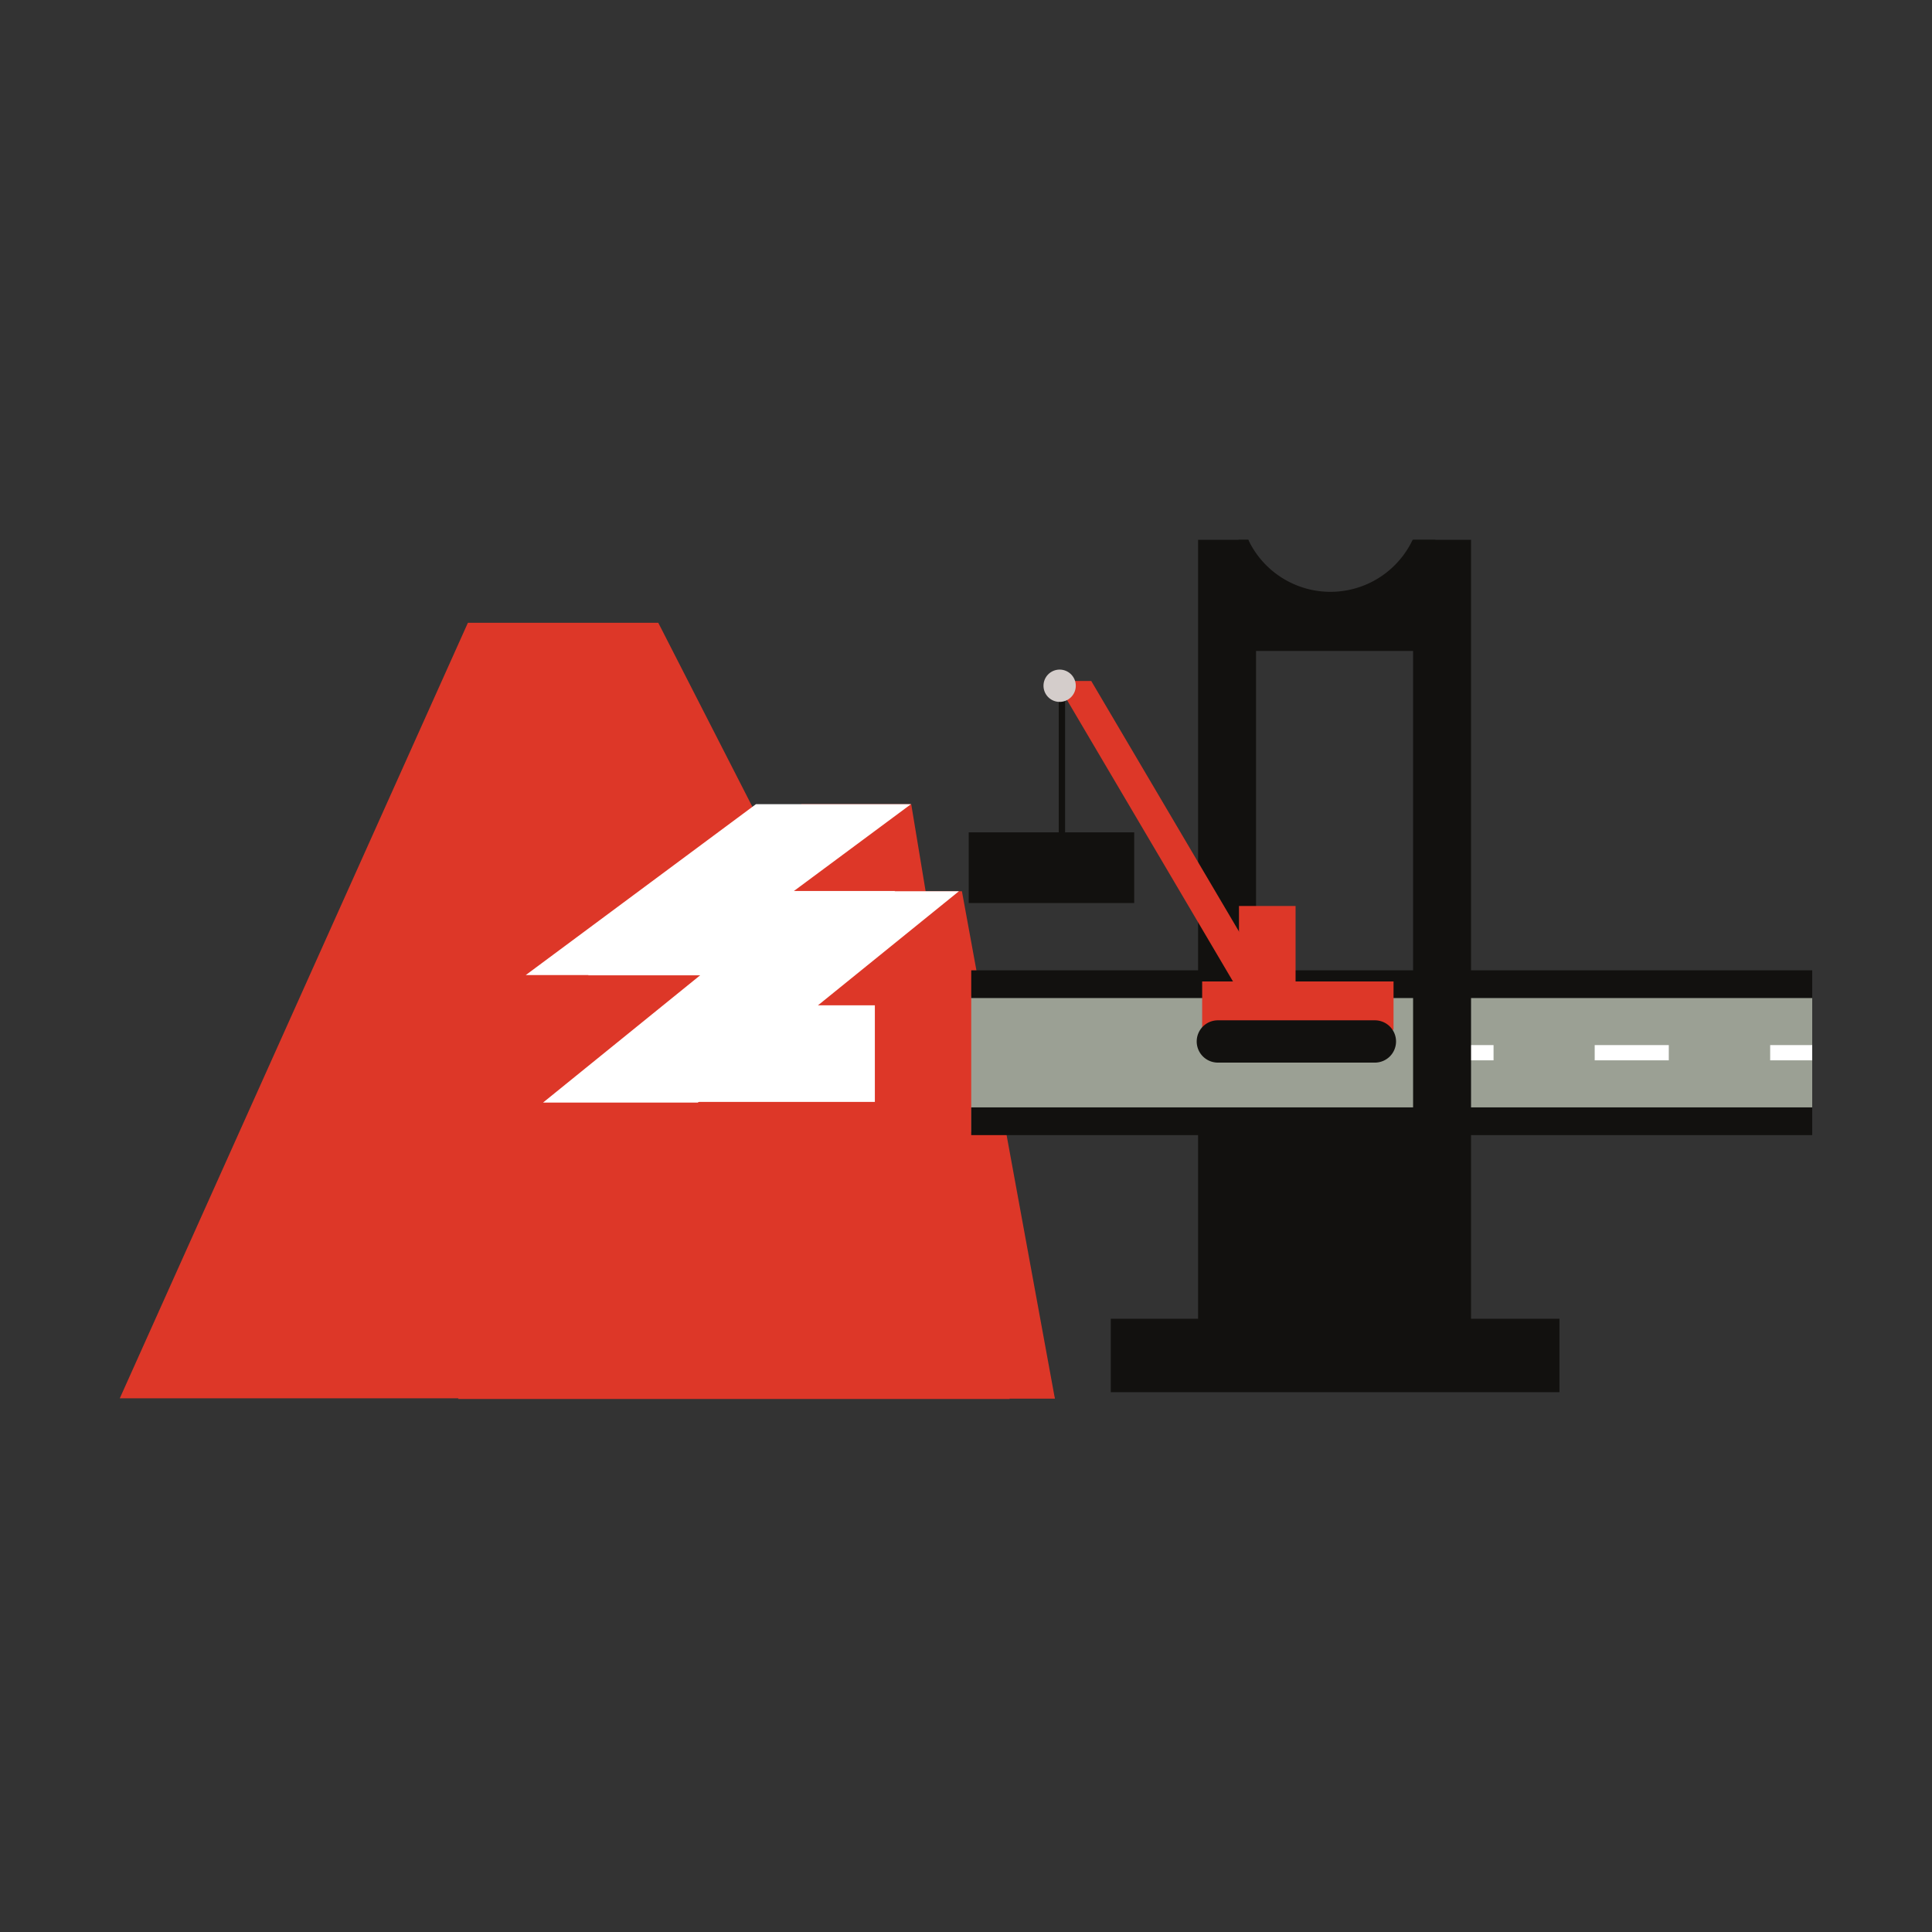 <svg id="bg" xmlns="http://www.w3.org/2000/svg" xmlns:xlink="http://www.w3.org/1999/xlink" viewBox="0 0 85 85"><rect x="0" y="0" width="85" height="85" fill="#333333" stroke="none"/><defs><style>.cls-1,.cls-7{fill:none;}.cls-2{clip-path:url(#clip-path);}.cls-3{fill:#dd3728;}.cls-4{fill:#fff;}.cls-5{fill:#12110f;}.cls-6{fill:#9ba094;}.cls-7{stroke:#12110f;stroke-miterlimit:10;stroke-width:0.28px;}.cls-8{fill:#d4cdcb;}</style><clipPath id="clip-path"><rect class="cls-1" x="2.46" y="27.4" width="62.21" height="39.16"/></clipPath></defs><title>types of engineering</title><g class="cls-2"><polygon class="cls-3" points="27.09 23.74 21.51 25.34 5.27 61.52 46.41 61.52 27.09 23.74"/></g><polygon class="cls-3" points="44.42 61.55 40.09 35.38 35.26 35.38 20.15 61.55 44.42 61.55"/><polygon class="cls-3" points="46.41 61.53 42.32 39.21 37.49 39.21 22.13 61.53 46.41 61.53"/><polygon class="cls-4" points="29.94 42.9 23.13 42.9 33.26 35.38 40.08 35.38 29.94 42.9"/><polygon class="cls-4" points="30.7 48.51 23.89 48.51 35.37 39.21 42.19 39.21 30.7 48.51"/><polygon class="cls-4" points="36.84 42.91 25.87 42.91 29.68 39.2 39.38 39.2 36.84 42.91"/><polygon class="cls-4" points="38.49 44.23 30.09 44.23 27.78 48.48 38.49 48.48 38.49 44.23"/><rect class="cls-5" x="48.87" y="58.02" width="19.74" height="3.23"/><polygon class="cls-5" points="55.26 61.11 52.71 61.11 52.71 23.75 54.92 23.75 55.26 24.81 55.26 61.11"/><rect class="cls-5" x="54.49" y="49.71" width="8.48" height="9.7"/><path class="cls-5" d="M62.15,23.75a4,4,0,0,1-7.23,0h-.43v4.89h8.66V23.75Z"/><rect class="cls-6" x="42.73" y="43.82" width="37" height="5.98"/><rect class="cls-5" x="42.73" y="48.72" width="37" height="1.22"/><rect class="cls-5" x="42.73" y="42.69" width="37" height="1.22"/><rect class="cls-4" x="54.74" y="45.98" width="3.26" height="0.67"/><rect class="cls-4" x="62.45" y="45.98" width="3.26" height="0.67"/><rect class="cls-4" x="70.16" y="45.98" width="3.26" height="0.67"/><rect class="cls-4" x="77.88" y="45.98" width="1.85" height="0.67"/><rect class="cls-5" x="62.17" y="23.75" width="2.55" height="37.36"/><polygon class="cls-3" points="56.52 44.39 54.96 44.39 46.45 29.96 48.01 29.96 56.52 44.39"/><rect class="cls-3" x="52.89" y="43.18" width="8.42" height="2.13"/><rect class="cls-3" x="54.51" y="39.86" width="2.49" height="3.53"/><path class="cls-5" d="M60.49,46.75H53.58a.93.93,0,0,1-.93-.93h0a.93.93,0,0,1,.93-.93h6.91a.93.93,0,0,1,.93.93h0A.93.93,0,0,1,60.49,46.75Z"/><rect class="cls-5" x="42.62" y="36.62" width="7.28" height="3.11"/><line class="cls-7" x1="46.72" y1="29.98" x2="46.72" y2="36.76"/><path class="cls-8" d="M47.33,30.17a.71.71,0,0,1-1.42,0,.71.71,0,1,1,1.42,0Z"/></svg>